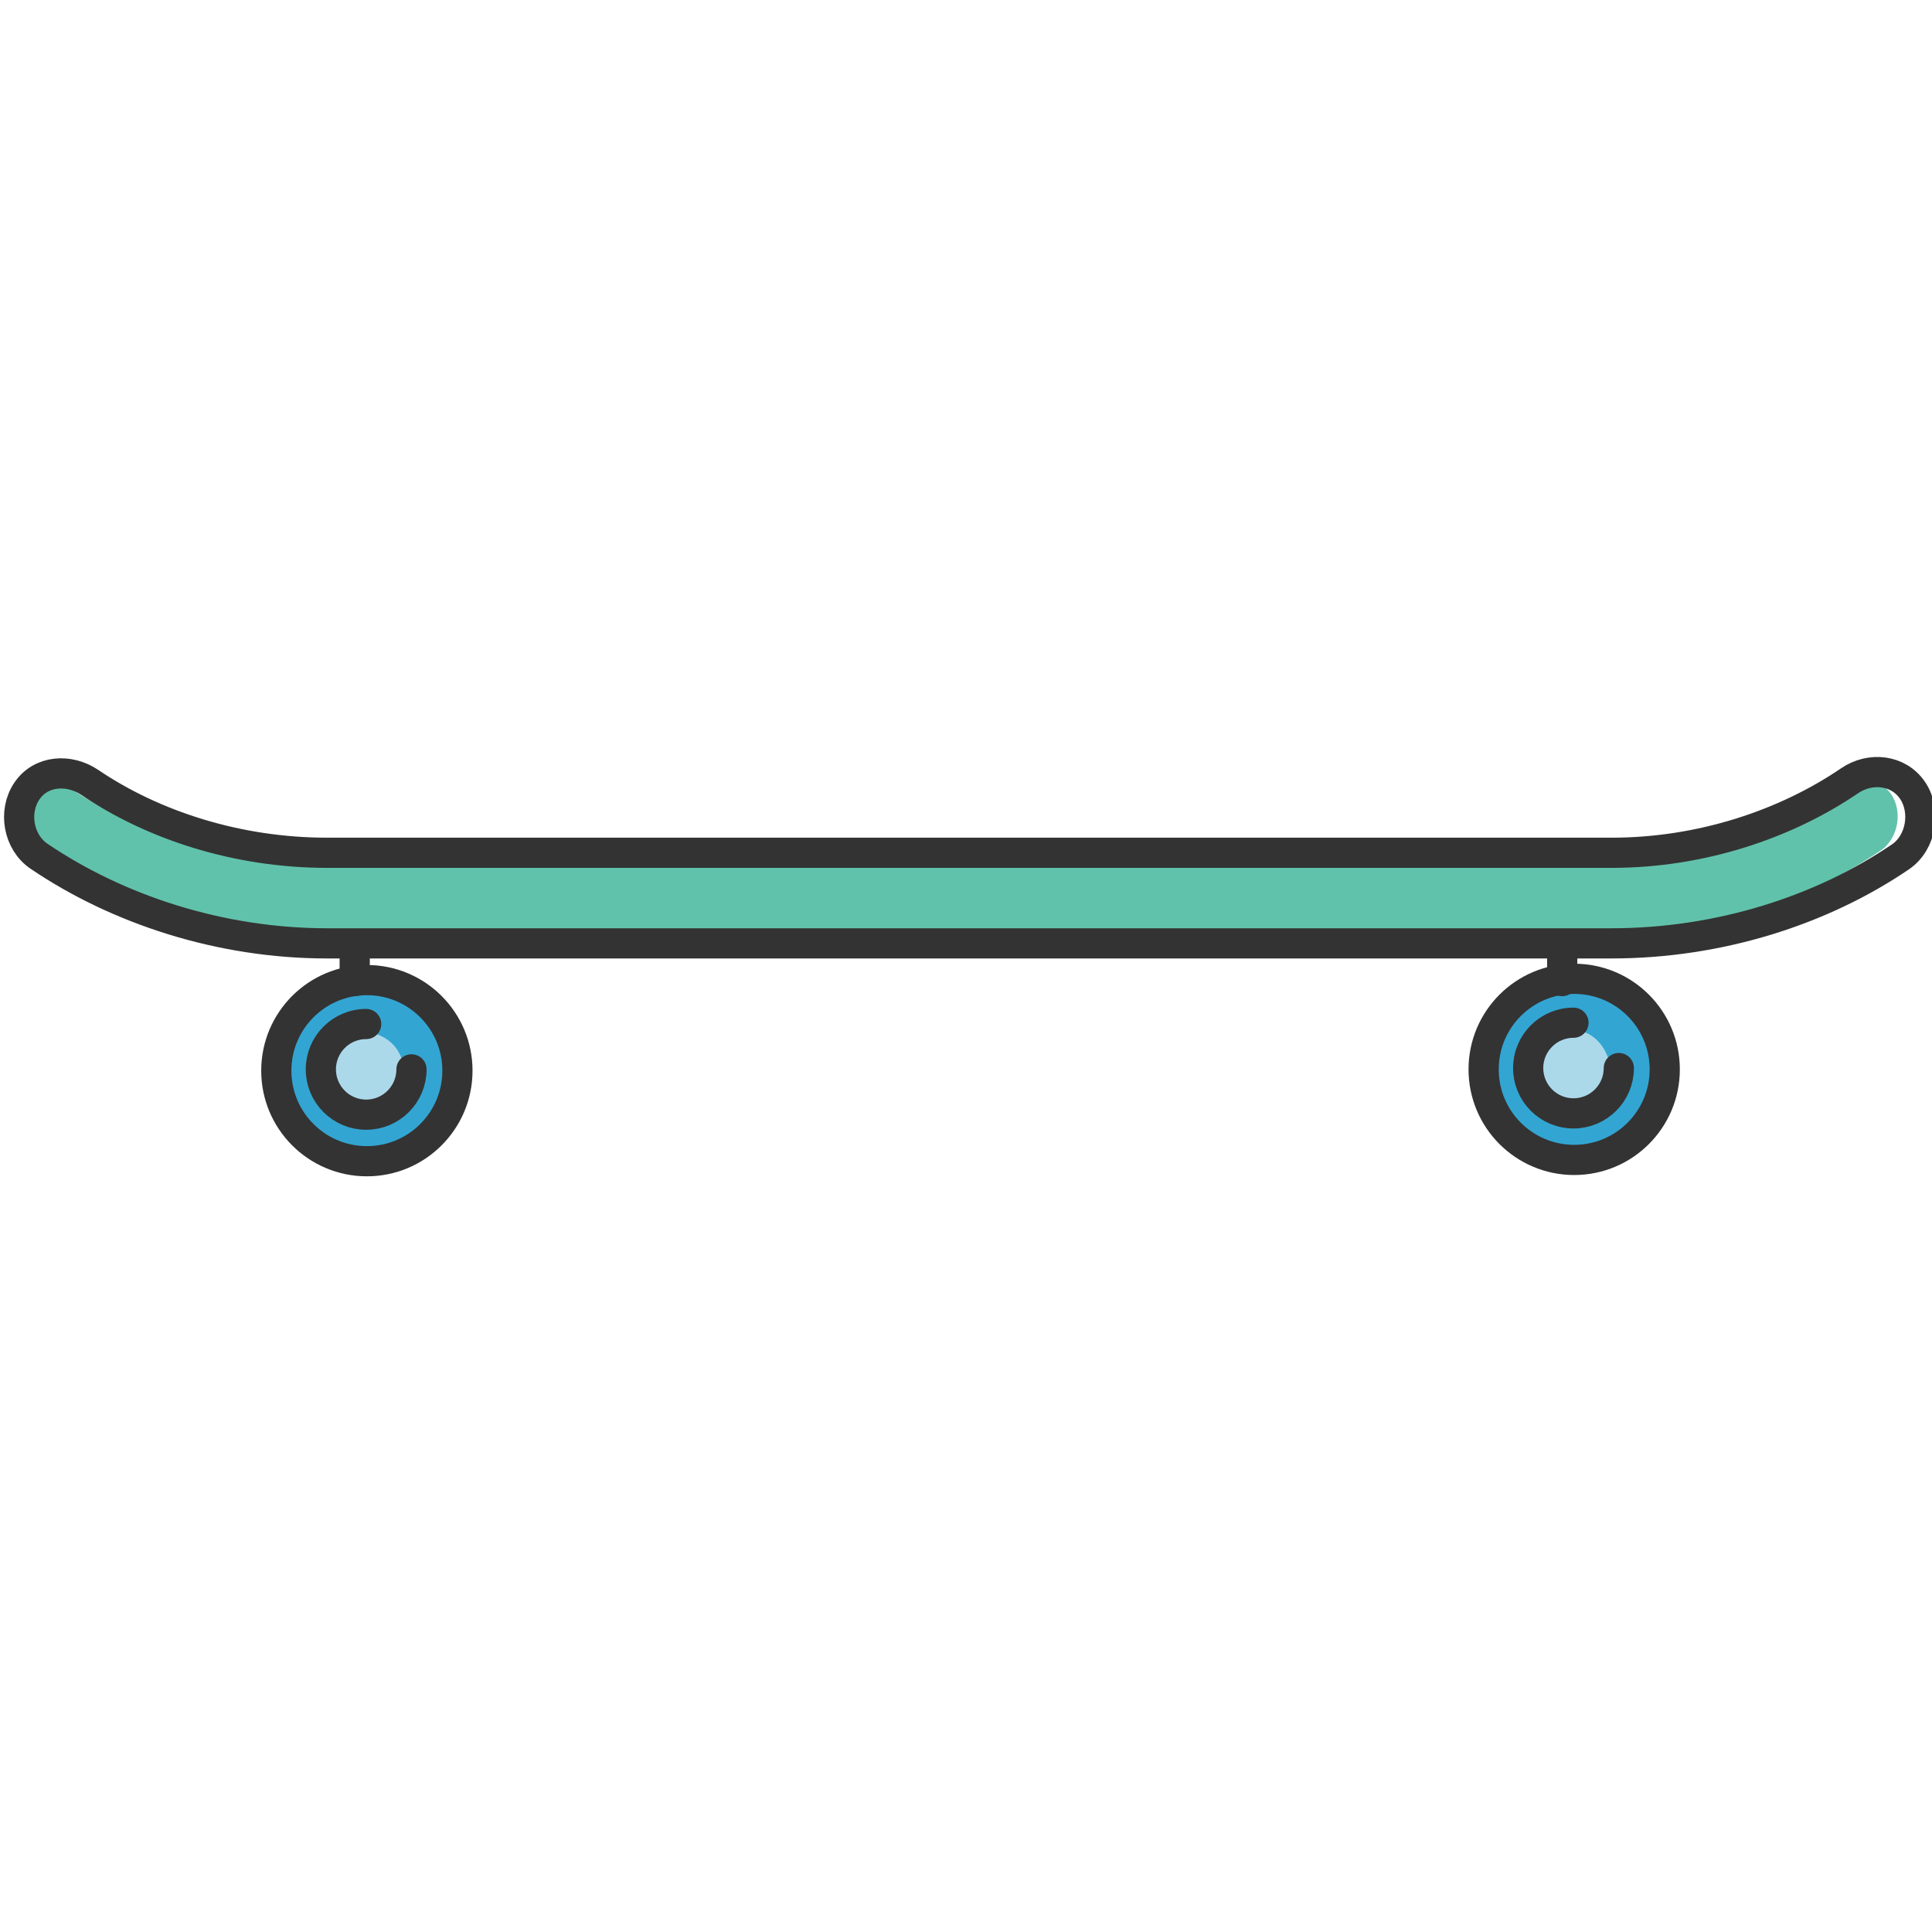 <?xml version="1.0" encoding="utf-8"?>
<!-- Generator: Adobe Illustrator 16.0.0, SVG Export Plug-In . SVG Version: 6.00 Build 0)  -->
<!DOCTYPE svg PUBLIC "-//W3C//DTD SVG 1.1//EN" "http://www.w3.org/Graphics/SVG/1.1/DTD/svg11.dtd">
<svg version="1.1" id="Layer_1" xmlns="http://www.w3.org/2000/svg" xmlns:xlink="http://www.w3.org/1999/xlink" x="0px" y="0px"
	 width="128px" height="128px" viewBox="0 0 128 128" enable-background="new 0 0 128 128" xml:space="preserve">
<g>
	<g>
		<path fill="#61C2AB" d="M3.123,51.638c-0.796,0-1.497,0.362-1.925,0.994c-0.773,1.14-0.461,2.918,0.668,3.684
			C7.179,59.912,13.858,62,20.673,62h85.096c6.894,0,13.594-2.084,18.866-5.674c0.541-0.368,0.923-1.031,1.048-1.727
			c0.126-0.695-0.016-1.435-0.389-1.983c-0.735-1.079-2.339-1.234-3.473-0.46C117.319,55.219,111.619,57,105.769,57H20.673
			c-5.875,0-11.559-1.765-16.003-4.774C4.203,51.911,3.668,51.638,3.123,51.638z"/>
		<path fill="#33A5D2" d="M29.806,70.934c0-3.032-2.467-5.5-5.5-5.5s-5.5,2.468-5.5,5.5s2.467,5.5,5.5,5.5
			S29.806,73.966,29.806,70.934z"/>
		<path fill="#ACD9EA" d="M24.222,68.343c-1.342,0.001-2.465,1.124-2.465,2.505c0,1.38,1.123,2.502,2.502,2.502
			c0.729,0,1.453-0.318,1.939-0.852c0.418-0.457,0.619-1.027,0.565-1.604C26.55,68.549,24.317,68.35,24.222,68.343z"/>
		<path fill="#33A5D2" d="M109.794,70.848c0-3.032-2.468-5.5-5.5-5.5s-5.5,2.468-5.5,5.5s2.468,5.5,5.5,5.5
			S109.794,73.88,109.794,70.848z"/>
		<path fill="#ACD9EA" d="M104.296,68.257c-1.429,0.001-2.551,1.124-2.551,2.505c0,1.38,1.122,2.502,2.502,2.502
			c0.8,0,1.634-0.389,2.124-0.989c0.248-0.303,0.517-0.794,0.39-1.413C106.255,68.383,104.619,68.257,104.296,68.257z"/>
	</g>
	<g>
		<g>
			<path fill="none" stroke="#333333" stroke-width="2" stroke-linecap="round" stroke-linejoin="round" stroke-miterlimit="10" d="
				M106.769,62.5H21.673c-7.112,0-13.891-2.252-19.088-5.771c-1.371-0.931-1.73-2.954-0.801-4.325
				c0.928-1.371,2.793-1.493,4.166-0.567c4.213,2.854,9.797,4.662,15.723,4.662h85.096c5.949,0,11.551-1.898,15.771-4.771
				c1.369-0.935,3.235-0.737,4.168,0.632s0.579,3.472-0.791,4.404C120.71,60.311,113.911,62.5,106.769,62.5z"/>
		</g>
		
			<circle fill="none" stroke="#333333" stroke-width="2" stroke-linecap="round" stroke-linejoin="round" stroke-miterlimit="10" cx="24.306" cy="70.934" r="6"/>
		<path fill="none" stroke="#333333" stroke-width="2" stroke-linecap="round" stroke-linejoin="round" stroke-miterlimit="10" d="
			M27.262,70.848c0,1.658-1.345,3.002-3.003,3.002s-3.002-1.344-3.002-3.002c0-1.659,1.344-3.004,3.002-3.004"/>
		
			<circle fill="none" stroke="#333333" stroke-width="2" stroke-linecap="round" stroke-linejoin="round" stroke-miterlimit="10" cx="104.294" cy="70.848" r="6"/>
		<path fill="none" stroke="#333333" stroke-width="2" stroke-linecap="round" stroke-linejoin="round" stroke-miterlimit="10" d="
			M107.251,70.762c0,1.658-1.345,3.002-3.004,3.002c-1.658,0-3.002-1.344-3.002-3.002s1.344-3.004,3.002-3.004"/>
		
			<line fill="none" stroke="#333333" stroke-width="2" stroke-linecap="round" stroke-linejoin="round" stroke-miterlimit="10" x1="23.5" y1="65" x2="23.5" y2="63"/>
		
			<line fill="none" stroke="#333333" stroke-width="2" stroke-linecap="round" stroke-linejoin="round" stroke-miterlimit="10" x1="103.5" y1="65" x2="103.5" y2="63"/>
	</g>
</g>
</svg>
